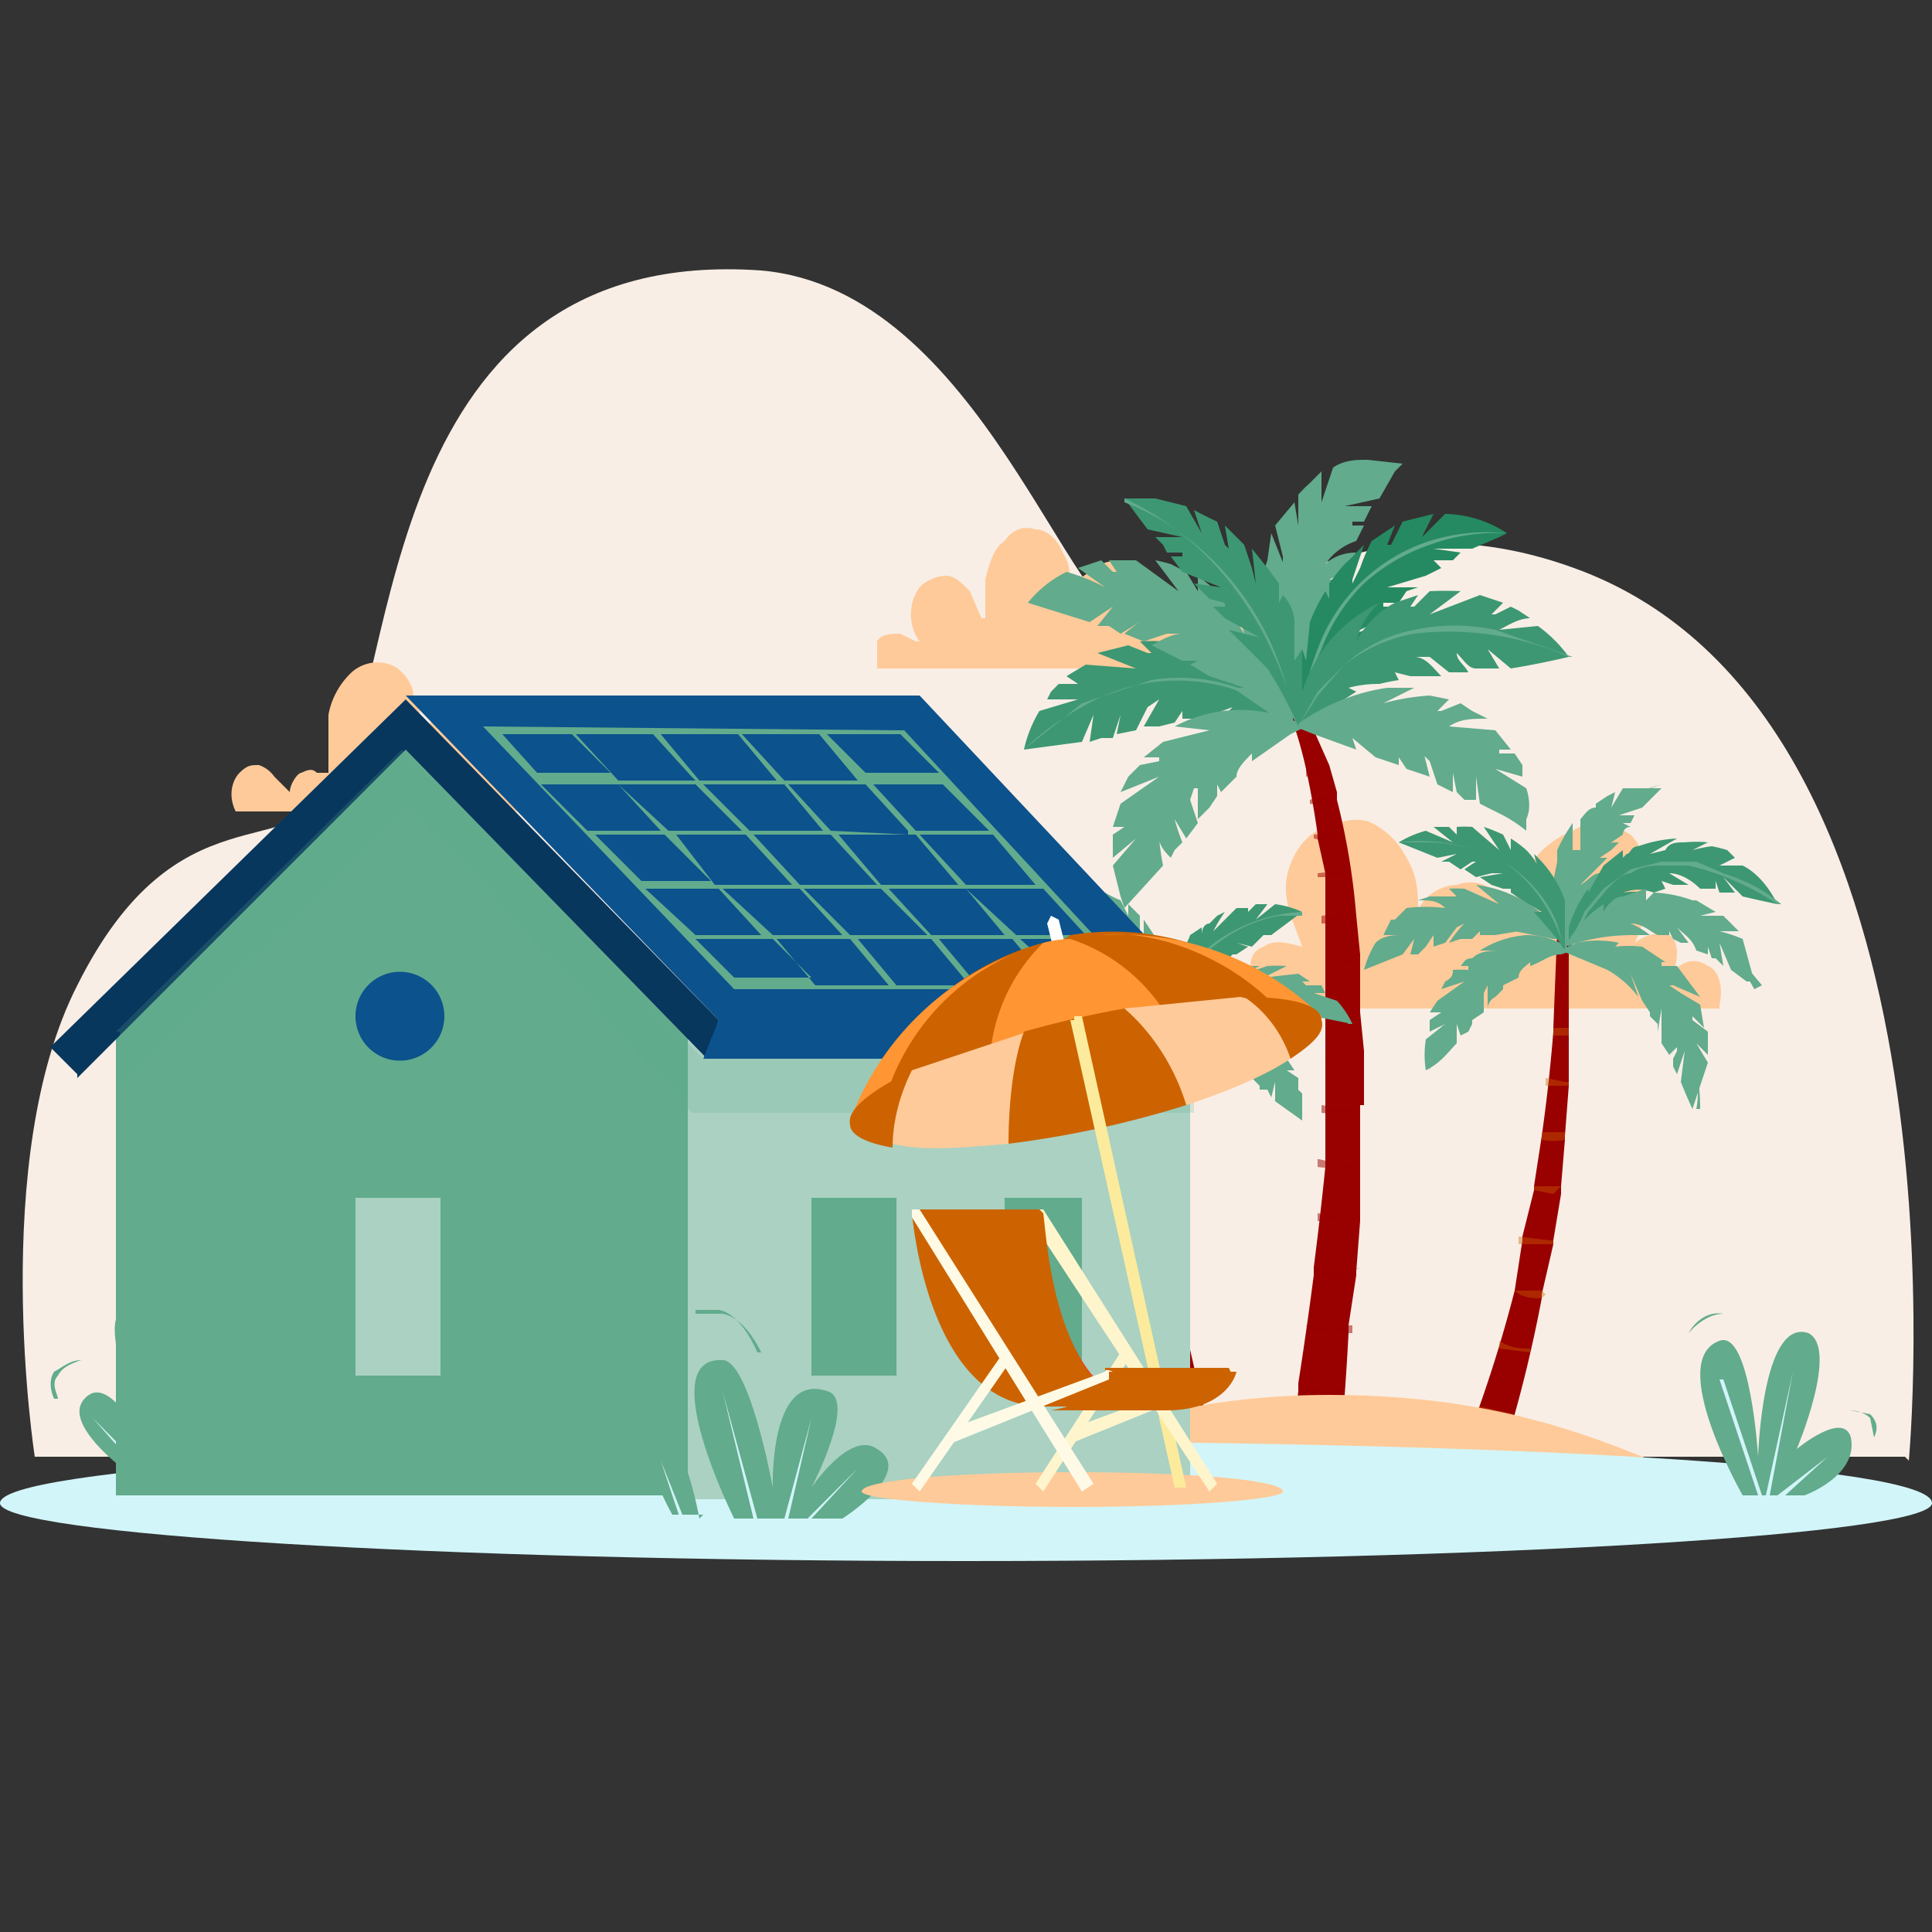 <svg xmlns="http://www.w3.org/2000/svg" width="50" height="50" fill="none">
  <rect width="100%" height="100%" fill="#333333" stroke="none"/>
  <path fill="#F8EEE5" d="M49.3 37.7H.9S-.3 30 2 25.5c2.6-5.2 5.6-3.1 6.7-5.2 1.6-2.8 1.1-14 11-13.3 5.7.5 8 9.3 9.8 9.3 2.3 0 5.6-3.8 11.5-1.5 10.2 4 8.4 23 8.4 23Z"/>
  <path fill="#FFCA99" d="m14.2 20.2-.1-.4-.2-.3c-.4-.3-1-.1-1.2.3V19a1 1 0 0 0-.2-.5.7.7 0 0 0-.6-.2l-.6.3-.3.2v.2l-.1.2V19c0-.3 0-.7-.2-1 0-.3-.3-.7-.6-.8a1 1 0 0 0-1 .2 2 2 0 0 0-.6 1.1V20h-.3c-.1-.1-.2-.1-.4 0-.1 0-.3.3-.3.5l-.4-.4a.8.8 0 0 0-.4-.3c-.2 0-.3 0-.5.2s-.3.6-.1 1H14l.2-.9ZM44.5 26c.1-.4 0-.9-.3-1a.6.6 0 0 0-.9.2c.1-.3.2-.8-.1-1-.3-.1-.7 0-1 .3v.1c.3-.5.4-1 .4-1.6 0-.5 0-1-.4-1.4-.5-.3-1-.4-1.5-.1-.5.2-1 .6-1.2 1.1a3 3 0 0 0-.4 1.6c0-.3-.2-.6-.3-.8 0-.2-.2-.4-.4-.5a1 1 0 0 0-.7 0c-.4 0-.9.3-1 .7v.1c0-.6 0-1-.3-1.5a2 2 0 0 0-.9-.9c-.4-.2-1 0-1.4.2-.4.2-.7.7-.8 1.2-.1.7.2 1.2.4 1.8 0 0 0 .1 0 0-.4-.1-.7-.2-1 0-.3.1-.4.4-.3.7 0 0 0 .1 0 0a1 1 0 0 0-.6-.4c-.3-.1-.7 0-1 .3a1 1 0 0 0-.2 1h13.9ZM32 17.2c.2-.2.3-.4.2-.7 0-.2-.1-.4-.3-.4-.3-.1-.8 0-.8.3H31V16c0-.1 0-.3-.2-.4h-.4c-.2 0-.5.2-.6.5 0 .1-.1.1 0 0v-.7c0-.2 0-.4-.2-.6a.8.8 0 0 0-.6-.3c-.3 0-.6.1-.8.3l-.3.2-.2.2v.2-.2c0-.3 0-.6-.2-.9-.1-.3-.4-.6-.7-.6-.3-.1-.6 0-.8.3-.3.2-.4.6-.5 1v1h-.1l-.3-.7c-.2-.2-.4-.4-.6-.4a1 1 0 0 0-.7.3c-.3.4-.3 1 0 1.4h-.1l-.4-.2c-.2 0-.5 0-.6.2v.7H32Z"/>
  <path fill="#900" d="M35.2 28.6v3l-.1 1.3v.1l-.2 1.3v.2a76.5 76.5 0 0 1-.1 1.6l-.2 1.6h-1.2l.2-1.7v-.2A108 108 0 0 0 34 33v-.2a101.3 101.3 0 0 0 .3-2.6v-7.6l-.2-.9v-.1a22.7 22.7 0 0 0-.3-1.7c-.4-1.8-.9-2.3-1-2.4.4.4.4-.3.8.5l.8 1.8.2.7v.2a18 18 0 0 1 .5 3l.1 1v1.5l.1 1v1.4Z"/>
  <path fill="#900" d="M34.3 19.9a1 1 0 0 1-.5.2v-.2l.5-.1Zm.2.8a.9.9 0 0 1-.6.1v-.1l.6-.2v.2Zm.2.9a.9.9 0 0 1-.7.1v-.1l.7-.1Zm.2 1-.6.1h-.2v-.1l.8-.1v.1Zm.1 1.1-.6.2h-.2v-.2l.8-.1v.1Zm.1 1.2a1 1 0 0 1-.4 0h-.4l.8-.1Zm.1 1.3a1 1 0 0 1-.5 0h-.4v-.1h.9Zm0 1.2a1 1 0 0 1-.5.1h-.4v-.1s.6.1 1-.1v.1Zm0 1.2v.1a1 1 0 0 1-.5.1 2 2 0 0 1-.5 0v-.2c.1 0 .7.2 1 0Zm0 1.4v.2a1 1 0 0 1-.5 0 2 2 0 0 1-.6 0V30c.2 0 .8.3 1.1 0Zm-.1 1.4v.2a1 1 0 0 1-.4 0h-.6v-.2c.1 0 .7.2 1 0Zm-.1 1.5v.1a1 1 0 0 1-.4.1L34 33v-.2c.2 0 .8.3 1.2 0Zm0 1.4v.2h-.4c-.3 0-.7 0-.8-.2.2 0 .8.2 1.1 0Zm-.2 1.7a1 1 0 0 1-.4.1l-.8-.1v-.2c.2.1.8.3 1.2.1Z" opacity=".5" style="mix-blend-mode:multiply"/>
  <path fill="#3D9773" d="m30 18.1-.4.7h.4l.4-.1.2-.3v.2h.5l.8-.3-.2.2H33l.5.1c0-.2-.3-.5-.5-.7a4.5 4.5 0 0 0-2.5-1.3l.8.6-1.2-.6a4 4 0 0 0-.6 0l.3.3h-.1l-.5-.2-.4.1-.4.1 1 .4-1.3-.1-.5.3.3.2h-.5l-.2.2-.1.2h.8l-1 .3a3.3 3.3 0 0 0-.4 1l1.5-.2.3-.7-.1.7.3-.1h.3l.2-.6-.1.5.5-.1.3-.6.3-.2Z"/>
  <path fill="#62AB8D" d="m33.3 14.8-.4-1-.1.7-.2.6.2.4-.2-.1v.8l.4.9-.2-.1.5 1.3.3.5a38.1 38.1 0 0 1 .8-2.5l.2-.6a6 6 0 0 0-.6.5l.6-.8.2-.4a5 5 0 0 0-.4 0l.4-.2.1-.3.2-.2c-.3 0-.6.1-.8.3.2-.3.5-.5.8-.6l.2-.4H35v-.1h.3l.1-.2.1-.2h-.7l.9-.2.4-.7.2-.2-.9-.1c-.3 0-.6 0-.9.2l-.3.9v-.8l-.3.3a4 4 0 0 0-.3.3v.8l-.1-.6-.5.6.2.8v.4h.1Z"/>
  <path fill="#62AB8D" d="m36.2 12-.9.5c-.3.1-.5.3-.7.6a4 4 0 0 0-1 1.7c-.1.7-.2 1.3-.1 2a11 11 0 0 0 0 1 11 11 0 0 1 0-2 6.3 6.3 0 0 1 .5-2 3.7 3.7 0 0 1 1.3-1.4 3.1 3.1 0 0 1 .9-.3Z"/>
  <path fill="#258A62" d="m35 15 .3-.9-.5.5a5 5 0 0 0-.4.5v.4l-.1-.2a5 5 0 0 0-.4.8l-.1 1-.1-.3c-.1.6-.2 1.2-.1 1.5v.6a14.5 14.5 0 0 1 2-2.7l-.8.3 1-.5.3-.3h-.3v-.1h.4l.2-.3.3-.1h-.8l1-.3.4-.2-.2-.2h.5l.2-.2-.7-.1h1l.7-.3.2-.1a3 3 0 0 0-1.6-.5l-.6.6.3-.6-.4.1-.4.1-.3.6h-.1l.2-.5-.6.4a5 5 0 0 0-.3.7l-.2.4Z"/>
  <path fill="#62AB8D" d="M39 13.8a5 5 0 0 0-2 .3 4.9 4.9 0 0 0-1.7 1 4.7 4.7 0 0 0-1.1 1.7 7 7 0 0 0-.6 2 8.2 8.2 0 0 1 .5-2A4.6 4.6 0 0 1 37 14a5 5 0 0 1 2-.2Zm-12.5 5.6 1.5-1.2 1.8-.6a4.5 4.5 0 0 1 2.9.5l.8.5a6.8 6.8 0 0 0-1.7-.8 4.8 4.8 0 0 0-3.8.5 6.6 6.6 0 0 0-1.5 1.1Z"/>
  <path fill="#3D9773" d="M36.6 17c.3 0 .5.3.7.5h-.8l-.4-.1.1.2a6 6 0 0 0-.5.1 3 3 0 0 0-.8.1l.2.1-1.1.7-.4.3.1-1a3.8 3.8 0 0 1 2-2.3 2 2 0 0 0-.6 1c.2-.4.6-.8 1-1l.6-.2-.2.3h.1l.4-.4a8.2 8.2 0 0 1 .8 0l-.8.6 1.3-.5.6.2-.3.3h.1l.4-.2.2.1.3.2c-.3 0-.6.2-.8.3l1-.1a3.5 3.5 0 0 1 .8.8 21.8 21.8 0 0 1-1.5.3l-.6-.5.3.5h-.6c-.2 0-.3-.2-.5-.4 0 .2.2.3.3.5h-.5L37 17h-.4Z"/>
  <path fill="#62AB8D" d="M40.6 17a7.7 7.7 0 0 0-4-.6 4.1 4.1 0 0 0-1.8.8l-.7.8-.5.8.5-.9.7-.7a3.7 3.7 0 0 1 1.8-.9 5.1 5.1 0 0 1 2.1 0l2 .7Z"/>
  <path fill="#62AB8D" d="M31 20.4v.8l.3-.3.2-.3v-.3l.1.2.4-.4c0-.2.2-.4.4-.6v.2l1-.7.4-.2a3.6 3.6 0 0 0-3.4 0l.9.1-1.2.3-.5.4h.4v.1l-.5.1-.3.3-.2.4 1-.4-1 .7-.2.6h.3l-.3.2v.6l.6-.5-.6.7.2.8.1.3 1-1.1a6 6 0 0 1-.1-.7c0 .2.2.4.3.5l.1-.2.2-.2a5 5 0 0 1-.2-.6l.3.5.3-.4-.2-.6.1-.3Z"/>
  <path fill="#62AB8D" d="M29.1 23.5a6.6 6.6 0 0 1 .7-2.7l.5-.8a3.5 3.5 0 0 1 2.4-1.2h1a5.3 5.3 0 0 0-1.8.2 3.5 3.5 0 0 0-1.5 1l-.5.8a5.8 5.8 0 0 0-.6 1.7l-.2 1Z"/>
  <path fill="#62AB8D" d="m36.8 19.3.2.8-.3-.1-.3-.1-.2-.3v.2l-.6-.2-.6-.5.1.3L34 19l-.5-.2a5.3 5.3 0 0 1 2.4-1h.7l-.8.4A6 6 0 0 1 37 18l.5.1-.3.3h.1l.5-.2.3.2.4.2c-.4 0-.7 0-1 .2l1.2.1.4.5h-.3v.1h.4l.2.3v.3l-.7-.2.8.5c.1.3.1.6 0 .8v.3a4 4 0 0 0-.6-.4l-.6-.3-.1-.7v.6h-.3l-.2-.2-.1-.5v.5l-.4-.2-.2-.6-.2-.2Z"/>
  <path fill="#62AB8D" d="m39.5 21.4-.4-.8A4 4 0 0 0 37 19a5 5 0 0 0-1.7-.3 8.2 8.2 0 0 0-1 0h1c.5 0 1.1 0 1.7.2a4.1 4.1 0 0 1 2.1 1.6 3.9 3.9 0 0 1 .4.9Zm-8.9-5c-.3 0-.6.2-.8.3l.4.2.4.2h.4l-.2.1.5.3.9.3h-.3l1.6 1.1a6 6 0 0 0-1.6-3.5l.3 1-.7-1.1-.5-.4v.4l-.3-.5-.4-.2a4 4 0 0 0-.4-.1l.6.8-1.1-.8h-.7l.2.3h-.1l-.3-.3-.3.1-.3.1.7.5a5 5 0 0 0-1-.4 3 3 0 0 0-1 .8l1.6.5.6-.4-.4.5h.3l.3.2.5-.3a4 4 0 0 0-.4.3l.5.2.6-.2h.4Z"/>
  <path fill="#3D9773" d="m32.5 15.1-.1-.9.4.5.3.4v.5l.1-.2c.2.2.3.5.3.7v1l.2-.3v1.5l-.1.5a10.3 10.3 0 0 0-.8-1.5l-1-1 .8.2-.9-.5-.3-.3h.3v-.1l-.4-.1-.2-.2-.2-.2.7.1-1-.4-.3-.4h.3v-.1h-.4l-.1-.2-.2-.2h.7l-.9-.2-.6-.8h.8l.8.2.4.7-.2-.6a10.5 10.5 0 0 0 .6.3l.2.6.1.1-.1-.6.5.5.2.6.1.4Z"/>
  <path fill="#62AB8D" d="M29.1 13a6 6 0 0 1 1.6.9 7.2 7.2 0 0 1 2.6 3.9 8.9 8.9 0 0 0-1.3-2.5 7.5 7.5 0 0 0-2.9-2.4Z"/>
  <path fill="#900" d="M40.6 26.6v1.5l-.1 1.3v.1l-.1 1.2v.2l-.2 1.2v.1l-.3 1.3v.1a36 36 0 0 1-.7 3v.1l-.4 1h-1a35.6 35.6 0 0 0 1.4-4.3l.2-1.3V32l.3-1.2v-.1l.2-1.3a44 44 0 0 0 .3-2.7v-.1l.1-2.5.3-.2v2.7Z"/>
  <path fill="#CC6300" d="M40.6 26.6v.2h-.4v-.2h.4Zm0 1.4v.1H40v-.2l.5.1Zm-.1 1.4v.1a1.7 1.7 0 0 1-.6 0v-.2h.6Zm-.1 1.3a43.7 43.7 0 0 1-.2.2l-.5-.1v-.1h.7Zm-.2 1.4v.1h-.9V32l.8.1Zm-.2 1.4-.1.1c-.2 0-.5 0-.7-.2h.7Zm-.4 1.5-.8-.1v-.2c.3.2.6.2.8.2Zm-.4 1.6v.1c-.3 0-.6 0-1-.2l.1-.1.9.2Z" opacity=".4" style="mix-blend-mode:multiply"/>
  <path fill="#62AB8D" d="M40.7 22v-.7a4.7 4.7 0 0 0-.4.7v.3l-.1.5.1.6h-.1l.2.9.1.3a10.7 10.7 0 0 1 .9-2c-.2 0-.3.2-.5.3l.5-.5.2-.2h-.2l.3-.2.2-.2c-.2 0-.4 0-.5.2l.6-.4s0-.2.2-.2l-.2-.1h.2l.1-.2h.1-.5l.6-.2.4-.4.1-.1h-1l-.3.5.1-.4-.2.1-.3.2v.4-.3c-.2 0-.3.2-.4.3v.8Z"/>
  <path fill="#62AB8D" d="M38.5 25.5v.6s0-.2.2-.3l.2-.2v-.2.1l.4-.2c0-.2.2-.3.3-.4v.1c.3-.1.5-.3.8-.3l.3-.1a2 2 0 0 0-1.2-.4 2.6 2.6 0 0 0-1.2.4h.6c-.3 0-.6 0-.8.2-.2 0-.2.1-.3.2h.2v.1a4 4 0 0 0-.4 0c0 .1 0 .2-.2.3l-.1.2.6-.2-.7.5-.2.3h.3l-.3.2v.3l.4-.2-.5.4a2.6 2.6 0 0 0 0 .8c.4-.2.6-.5.8-.7v-.5l.1.3.2-.1.1-.2v-.4.3l.3-.2v-.5l.1-.2Z"/>
  <path fill="#62AB8D" d="M37 27.7c0-.4.2-.9.4-1.3s.4-.8.7-1l.5-.5a2.3 2.3 0 0 1 1.3-.4l.6.1h-1.3l-1 .8-.8 1a6.3 6.3 0 0 0-.4 1.3Zm.9-3.8a3 3 0 0 0-.4.5l.3-.1h.3l.2-.2v.1h.4l.6-.1h-.1l1 .2h.3a3.3 3.3 0 0 0-2.3-1.4l.6.5-.9-.4a3 3 0 0 0-.4 0l.2.2H37l-.3.1c.3 0 .5 0 .7.2a4 4 0 0 0-1 0l-.3.3h.2-.3l-.1.2-.1.2h.5c-.2 0-.5 0-.7.2a2.6 2.6 0 0 0-.3.7l1-.4.3-.4-.1.4h.2l.2-.2.2-.3v.3l.3-.1.3-.4.2-.1Z"/>
  <path fill="#62AB8D" d="M35.3 25.1a3.7 3.7 0 0 1 2.4-1.5 3.6 3.6 0 0 1 2.1.3l.6.4a6.3 6.3 0 0 0-1.3-.5 4 4 0 0 0-1.4-.1 3.4 3.4 0 0 0-1.3.5 4 4 0 0 0-1.1.9Z"/>
  <path fill="#3D9773" d="m38.9 22.6-.6.1.3.2.3.1h.2v.1l.3.2.5.3h-.2l.6.7.2.3v-1.3a3 3 0 0 0-.8-1.2l.2.7c0-.3-.2-.6-.4-.8a3 3 0 0 0-.4-.3v.3l-.2-.4a4.7 4.7 0 0 0-.5-.2l.4.6-.7-.6a3 3 0 0 0-.4 0v.2l-.2-.2h-.4l.5.4-.7-.3a2.7 2.7 0 0 0-.7.3l1 .4.5-.1-.4.2h.2l.3.2.3-.2h.1a4 4 0 0 0-.3.2l.3.2.4-.1h.3Z"/>
  <path fill="#62AB8D" d="M36.2 21.8a4.6 4.6 0 0 1 2.7.5 3.4 3.4 0 0 1 1.4 1.6l.2.7a4.6 4.6 0 0 0-.6-1.3 3.5 3.5 0 0 0-1-1 4.2 4.2 0 0 0-2-.5h-.7Zm6.8-1.5a3.4 3.4 0 0 0-2 1.7l-.4 1.3v1.3a5.7 5.7 0 0 1 .1-2 3.9 3.9 0 0 1 .6-1.2 3.3 3.3 0 0 1 1.7-1.1Z"/>
  <path fill="#3D9773" d="m42.7 22.1.7-.4a3.5 3.5 0 0 0-1 .2c-.2 0-.2.2-.3.2l-.1.1V22l-.5.4-.4.7V23a3.4 3.4 0 0 0-.5 1v.6c.2-.4.6-.8 1-1a3.2 3.2 0 0 1 1-.5 2 2 0 0 0-.6 0c.3-.1.5-.1.8 0l.3-.1-.1-.2.3.1h.4l-.5-.3c.3 0 .6.2.8.4h.4v-.2l.1.3h.4l-.3-.4.5.5a30.5 30.5 0 0 0 .9.2c-.2-.4-.5-.8-.9-1h-.6l.4-.2-.2-.2a4 4 0 0 0-.4-.1 4 4 0 0 0-.5.1l.4-.2a3 3 0 0 0-.6 0c-.2 0-.4 0-.5.2l-.4.1Z"/>
  <path fill="#62AB8D" d="M46 23.4a7 7 0 0 0-2.3-1H43c-.2 0-.5 0-.8.2-.2 0-.4.2-.6.4l-.5.6-.4.8c0-.3.2-.5.3-.8l.5-.6.7-.5.8-.2h.9l.7.3c.6.2 1 .4 1.5.8Z"/>
  <path fill="#62AB8D" d="m43.2 23.5.6-.2a3.3 3.3 0 0 0-1-.2l-.2.2V23l-.6.2c-.2 0-.4.2-.5.4v-.2a3 3 0 0 0-1 1.1 5.3 5.3 0 0 1 1.8-.3h.4a2 2 0 0 0-.5-.3c.3 0 .5.2.7.3h.3v-.1l.1.2.2.1h.2l-.3-.4c.2.2.4.3.5.6l.3.1v-.2l.1.3h.1l.2.2-.1-.6.3.7.4.3h.2l-.3-1.1a4 4 0 0 0-.6-.2h.5l-.2-.2-.2-.2H44l.4-.1-.5-.3H43Z"/>
  <path fill="#62AB8D" d="M45.4 25.6A4.6 4.6 0 0 0 44 24a2.8 2.8 0 0 0-1.4-.4l-.7.2-.6.2-.6.4a4.6 4.6 0 0 1 1.2-.7c.5-.1 1-.2 1.4 0 .5 0 1 .3 1.3.6l1 1.2Z"/>
  <path fill="#62AB8D" d="m43.3 25.5.7.3-.3-.4-.3-.4H43v-.1h.1l-.6-.4a3 3 0 0 0-.7 0l.1-.1a2.6 2.6 0 0 0-1.1 0l-.4.2 1.2.5a2.7 2.7 0 0 1 .8.7l-.2-.6.3.7.2.3V26v.3l.2.2v.2l.1-.6v.9l.2.3.2-.2v.1l-.1.2v.2l.1.2.2-.6-.1.8a13.5 13.5 0 0 0 .3.7l.4-1.2-.3-.5.3.3v-.6l-.4-.3v-.1l.3.3-.1-.6-.5-.3-.3-.2Z"/>
  <path fill="#62AB8D" d="M44 28.7a6.3 6.3 0 0 0-.4-2.2l-.4-.7a2.6 2.6 0 0 0-1.1-1l-.7-.1a4 4 0 0 0-.8 0c.3 0 .5-.1.8 0l.7.1.7.4.5.6.3.7.2.7c.1.5.2 1 .1 1.5Z"/>
  <path fill="#900" d="M31.5 37.8h-.8l-.4-1.9v-.1l-.2-1.3v-.1a30.5 30.5 0 0 1-.2-2.2v-4.6l.2-1.6.2.2V30a35.7 35.7 0 0 0 .1 2.1v.1l.2 1v.1l.1 1.1v.1l.3 1.3.5 2Z"/>
  <path fill="#CC6300" d="M30.3 27.6a105.7 105.7 0 0 0-.1.1h-.3v-.1h.4Zm0 1.2a1 1 0 0 1-.4 0v-.1h.4v.1Zm0 1.2a1.2 1.2 0 0 1-.5 0v-.2h.5v.2Zm0 1.1a1.1 1.1 0 0 1-.5 0v-.2h.5v.2Zm.1 1.1H30v-.1h.5v.1Zm.2 1.1a1 1 0 0 1-.6 0h.6Zm.1 1.2a1.2 1.2 0 0 1-.7 0v-.1h.7v.1Zm.3 1.4a1 1 0 0 1-.7 0v-.1h.7Z" opacity=".4" style="mix-blend-mode:multiply"/>
  <path fill="#62AB8D" d="M29.6 24.4v-.6l.2.3.2.3v.3l.1-.1.1.5v.5h.1v.8l-.1.4a9.7 9.7 0 0 0-1-1.8l.4.3a3 3 0 0 0-.5-.4l-.2-.2h.2l-.3-.1v-.2h-.2.5l-.6-.2-.2-.2.2-.1h-.3v-.1l-.2-.1h.5l-.6-.1-.4-.3-.1-.1c.3-.2.7-.2 1-.1l.3.4-.1-.4a2.8 2.8 0 0 0 .4.2l.2.4v-.3l.3.3v.4l.1.3Z"/>
  <path fill="#62AB8D" d="m32.1 27.3.1.5-.2-.2-.2-.2v-.2h-.1v.1l-.3-.1a2 2 0 0 0-.4-.3 3 3 0 0 0-.7-.1H30c.3-.3.7-.5 1-.5a2.4 2.4 0 0 1 1.2.1h-.6l.8.1.3.2h-.2v.1h.4l.1.2.2.2-.6-.1c.3 0 .5.2.7.3l.2.3h-.2l.3.2v.3l-.4-.2c.2 0 .4.2.5.3v.7l-.7-.5V28l-.1.4-.1-.2h-.2v-.4.3l-.3-.3v-.3l-.2-.2Z"/>
  <path fill="#62AB8D" d="M33.8 29c-.2-.4-.3-.7-.6-1-.2-.4-.4-.7-.8-1l-.5-.3a2 2 0 0 0-1.1-.1l-.6.1h1.1c.4 0 .8.2 1.1.4.3.2.6.5.8.9a5.5 5.5 0 0 1 .6 1Zm-1.3-3.3.3.4h-.5L32 26l-.4.1h-.5.1a5.3 5.3 0 0 0-1.1.4c.1-.3.4-.7.8-1a3 3 0 0 1 1-.5l-.4.4.7-.4h.4l-.2.1h.1l.3-.1a4.2 4.2 0 0 1 .5 0l-.6.3.9-.1.3.2h-.2l.1.1h.4l.1.2H34l.6.2a2.3 2.3 0 0 1 .4.6l-1-.2a4 4 0 0 0-.3-.4l.2.4h-.2l-.2-.1a3 3 0 0 0-.2-.3l.1.3H33l-.3-.4h-.2Z"/>
  <path fill="#62AB8D" d="M35 26.5a3.4 3.4 0 0 0-2.4-1 3.3 3.3 0 0 0-1.9.5l-.5.4a5.7 5.7 0 0 1 1.1-.6 3.7 3.7 0 0 1 1.3-.3 3 3 0 0 1 1.2.3 3.6 3.6 0 0 1 1.1.7Z"/>
  <path fill="#3D9773" d="M31.4 24.7h.5l-.2.2-.3.2h-.2.1a4 4 0 0 0-.3.3l-.4.4h.2a4 4 0 0 0-.5.6l-.1.4c-.1-.4-.2-.8 0-1.3a2.8 2.8 0 0 1 .4-1.1l-.1.6c0-.3.2-.5.3-.8l.3-.2v.2c0-.2.1-.3.2-.3l.2-.2.2-.1a4 4 0 0 0-.3.5l.6-.6h.3v.1l.2-.2h.3l-.3.4.5-.4a2.4 2.4 0 0 1 .7.2l-.8.6h-.5.3l-.1.1-.2.2-.4-.1.3.1-.3.2h-.6Z"/>
  <path fill="#62AB8D" d="M33.7 23.6a4.2 4.2 0 0 0-2.4.9 3.1 3.1 0 0 0-1.1 2.2 4.3 4.3 0 0 1 .4-1.2 3.3 3.3 0 0 1 .8-1 3.8 3.8 0 0 1 1.7-.8h.6Zm-6.3-.4.6.1a3.1 3.1 0 0 1 2 2.2l.2 1.3a5.1 5.1 0 0 0-.4-1.9 3.4 3.4 0 0 0-.8-1 3 3 0 0 0-1.6-.7Z"/>
  <path fill="#3D9773" d="m27.9 24.8-.6-.3a3.1 3.1 0 0 1 1 0c0 .1 0 .2.2.2l.5.2.5.6v-.2a3 3 0 0 1 .6 1l.1.4a5 5 0 0 0-1-.8 3 3 0 0 0-1-.2l.5-.2-.7.1h-.3v-.2l-.2.2h-.2l-.2.1.4-.4-.6.4-.4.1v-.2l-.1.3h-.2l-.2.1.3-.5-.4.6a21.6 21.6 0 0 1-.8.2l.7-1 .6-.1h-.5l.2-.2c.2 0 .3-.2.3-.2h.5-.4l.6-.2.5.1.3.1Z"/>
  <path fill="#62AB8D" d="M25.1 26.3a6.3 6.3 0 0 1 2-1c.2-.2.4-.2.6-.2h.8l.6.3.6.5.4.7-.4-.7-.5-.5a2 2 0 0 0-.7-.3l-.8-.1c-.2 0-.5 0-.7.2a1 1 0 0 0-.7.3 6 6 0 0 0-1.2.8Z"/>
  <path fill="#62AB8D" d="M27.7 26H27a3 3 0 0 1 .8-.3l.2.1h.1l-.1-.1h.5l.6.3c.3 0 .6.3.8.5l.2.2a4.8 4.8 0 0 0-1.6 0h-.4l.4-.3-.6.4h-.2v-.1l-.2.2-.1.1-.1.1.1-.4-.3.5-.3.2v-.2.3h-.2l-.1.2v-.5l-.1.6-.4.3-.2.2c0-.4 0-.8.2-1.1l.4-.3-.4.1.2-.2.1-.3h.5-.4l.4-.4h.8Z"/>
  <path fill="#62AB8D" d="M26 28.3a4.1 4.1 0 0 1 1.1-1.6 2.5 2.5 0 0 1 1.2-.5h.6l.6.2c.3 0 .4.2.6.3a4 4 0 0 0-1.2-.5l-1.3.1-1 .8a4 4 0 0 0-.7 1.2Z"/>
  <path fill="#62AB8D" d="m27.8 28-.6.3.2-.4.3-.4.2-.1c0-.2.2-.3.4-.4l.6-.2a2.4 2.4 0 0 1 1-.2l.3.1-1 .6a2.5 2.5 0 0 0-.6.8v-.6l-.1.7-.1.3-.1-.2v.5l-.1.2-.2-.5.1.7v.3l-.2-.1v.6a5 5 0 0 1-.2-.5c0 .3 0 .5.2.7a11.3 11.3 0 0 1-.2.7c-.3-.3-.4-.7-.5-1l.2-.6-.3.4V29l.3-.3v-.1l-.3.3v-.5l.5-.4.2-.2Z"/>
  <path fill="#62AB8D" d="M27.7 30.9a5.7 5.7 0 0 1 0-2l.2-.7.4-.6a2.3 2.3 0 0 1 1.1-.7l.7-.1h-.7l-.6.3-.5.5-.4.5-.3.7v2.1Z"/>
  <path fill="#FFCA99" d="M25.1 38.5s3.5-2.4 9.3-2.4c5.7 0 8.3 1.9 10.5 2.5H25Z"/>
  <path fill="#D2F5F9" d="M0 38.9c0 .8 11.2 1.5 25 1.5s25-.7 25-1.5c0-1-11.2-1.6-25-1.6S0 38 0 38.9Z"/>
  <path fill="#62AB8D" d="M4.9 38.5s1.5-2.3.5-3.2c-.6-.5-.9 1.2-.9 1.2s-.3-3.2-1.4-2.5c-.5.3.6 3.3.6 3.3s-.8-1.6-1.4-1.2c-1 .7 1.4 2.3 1.4 2.3h1.2Zm-3.5-2.3s-.2-.4 0-.7c.2-.1.4-.3.7-.3-.3.1-.5.2-.6.4-.2.2 0 .5 0 .6h-.1Zm4.6-1c-.1-.2-.2-.4-.4-.4H5s.4-.2.7-.1l.3.4Z"/>
  <path fill="#D2F5F9" d="m4.3 38.4-.8-3.6.9 3.6h-.1Zm-.4 0-1.5-1.7L4 38.3h-.1Zm.6 0 .6-2.6h.1l-.6 2.7Z"/>
  <path fill="#62AB8D" d="M45.1 38.7s-2-3.5-.6-4c.8-.3 1 3 1 3s.1-3.6 1.3-3.2c.8.4-.3 3-.3 3s1.2-1 1.4-.3c.2 1-1.2 1.5-1.2 1.5h-1.6Z"/>
  <path fill="#D2F5F9" d="m45.5 38.7-1-3h.1l1 3h-.1Zm.2 0 .7-3.2-.6 3.2Zm.3 0 1.3-1c0-.1 0 0 0 0 .1 0 .1 0 0 0l-1.1 1H46Z"/>
  <path fill="#62AB8D" d="M43.7 34.5s.3-.6.9-.5c-.5 0-.9.5-.9.5Zm4.8 2.7-.1-.5c-.2-.2-.5-.2-.5-.2l.5.1c.2.2.2.4.1.6Zm-30.6 1.5H3V26.3l7.4-7.5 7.4 7.5v12.4Z"/>
  <path fill="#AAD1C2" d="M30.8 26.3h-13v12.5h13V26.3Z"/>
  <path fill="#0C528D" d="M31.6 26.4h-13L10.5 18h13.3l7.8 8.3Z"/>
  <path fill="#08375E" d="m2 27.8-.7-.7 9.2-9 8.1 8.3-.3 1-7.8-8L2 27.9Z"/>
  <path fill="#0C528D" d="M31.1 27.4H18.2l.4-1h13l-.5 1Z"/>
  <path fill="#62AB8D" d="M3.1 26.7v1.5l7.5-7.3 7.3 7.9h13v-1.4H18.2l-7.8-8L3 26.7Z" opacity=".2" style="mix-blend-mode:multiply"/>
  <path fill="#62AB8D" d="M23.1 31H21v4.6h2.2V31Z"/>
  <path fill="#AAD1C2" d="M11.4 31H9.2v4.6h2.2V31Z"/>
  <path fill="#62AB8D" d="M28.1 31H26v4.6h2V31Z"/>
  <path fill="#0C528D" d="M11.5 26.3a1.1 1.1 0 1 1-2.3 0 1.1 1.1 0 0 1 2.3 0Zm18.1-.7-6.2-6.7h-.2l-10.7-.1s-.1 0 0 0l6.5 6.8h10.6Z"/>
  <path fill="#62AB8D" d="m29.6 25.6-6.2-6.7h-.2l-10.7-.1s-.1 0 0 0l6.5 6.8h10.6Zm-13-2.6h2l1.1 1.2H18L16.7 23Zm9-1.5h-1.9l-1.1-1.2h1.8l1.2 1.2Zm-6.3 0h-2L16 20.3h2l1.2 1.2Zm-1-1.2h2l1 1.2h-1.9l-1.2-1.2Zm1 1.3 1.2 1.3h-2l-1-1.3h1.9Zm.2 0h2l1.2 1.3h-2l-1.2-1.3Zm2.2 0h2l1.1 1.3h-2l-1.1-1.3Zm1.1 1.4 1.2 1.2h-2L20.8 23h2Zm.2 0h2l1 1.2h-1.9L23 23Zm.8-1.4h1.9l1.1 1.3H25l-1.2-1.3Zm-.3 0-2-.1-1.1-1.2h2l1.1 1.2Zm-3.2-1.4L19.2 19h2l1 1.2h-2Zm-.2 0h-2l-1-1.2h2l1 1.2Zm-2.1 0h-2L14.9 19h2l1 1.1Zm-.9 1.3h-1.9L14 20.3h2l1.1 1.2Zm.1.1 1.2 1.2h-1.8l-1.2-1.2h1.8Zm1.5 1.4h2l1.1 1.2H20L18.7 23Zm3.3 1.3 1 1.2h-1.9l-1-1.2H22Zm.1 0h2l1 1.2h-1.9l-1-1.2Zm2.2 0h1.9l1 1.2h-1.9l-1-1.2ZM25 23h2l1.1 1.2h-1.8L25 23Zm-1.7-4 1 1h-1.9l-1-1h1.9Zm-8.6-.1 1.1 1.1h-1.9l-.9-1h1.8Zm4.3 6.4-1-1h2l1 1h-2Zm10.2 0h-1.7l-1.1-1h1.8l1 1ZM19 39.3s-2.1-4.2-.3-4.1c.7 0 1.3 3.3 1.3 3.3s-.1-3 1.4-2.5c.8.2-.4 2.5-.4 2.5s1-1.5 1.7-1c1 .6-.9 1.8-.9 1.8h-2.7Zm-.9 0S17.7 37 17 37c-.6 0 0 1.5.4 2.2h.8Z"/>
  <path fill="#D2F5F9" d="m19.6 39.3-.9-3.3.8 3.3h.1Zm.8 0 .6-2.6c0-.1 0 0 0 0l-.7 2.6Zm-2.7 0-.6-1.5.5 1.5h.1Zm3.3 0 1.2-1.3-1.3 1.3h.1Z"/>
  <path fill="#62AB8D" d="M19.6 35s-.4-1-1-1.1H18v.1h.7c.6.1 1 1 1 1Z"/>
  <path fill="#FFCA99" d="M27.8 39c3 0 5.4-.2 5.4-.4 0-.3-2.4-.5-5.4-.5-3 0-5.5.2-5.5.5 0 .2 2.5.4 5.5.4Z"/>
  <path fill="#fff" d="m27.4 24.8-.1-.1-.2-.8.1-.2.2.1.2.8-.1.2Z"/>
  <path fill="#CC6300" d="m33.8 26.6.2-.2-.3-.2a6.8 6.8 0 0 0-6-2l-.3.2H27a6.9 6.9 0 0 0-4.7 4.3v.3c.2.7 2.6.2 6-.5 3.4-.8 5.7-1.3 5.5-2Z"/>
  <path fill="#FF9633" d="M26.2 24.7A7.4 7.4 0 0 0 22 29v.1c0 .2.3.3.7.3a6 6 0 0 1 3.5-4.7Zm2.3-.5a7.5 7.5 0 0 1 5.7 2.1v.1c0 .2-.1.4-.5.6-1-1.9-3.6-3-5.2-2.8Zm-.8.1a3 3 0 0 0-.7.1 4.6 4.6 0 0 0-1.2 4.6l1.5-.3.4-.1h.2l.4-.1 1-.3 1.5-.3a4.6 4.6 0 0 0-3.1-3.6Z"/>
  <path fill="#FFCA99" d="M33.8 26.6c0 .2 0 .4-.4.8-.6.4-1.5.8-2.7 1.2h-2.4a6 6 0 0 0-2.2 1c-1.2.1-2.2.2-3 0-.3-.1-.3-.2-.3-.5-.1-.4.2-.8.8-1.4l3-1h1.3c.4 0 1-.3 1.2-.6l3-.3c1.2.3 1.6.4 1.7.8Z"/>
  <path fill="#CC6300" d="M22 29.1c0 .3.5.5 1.1.6 0-.7.2-1.4.5-2-1 .5-1.7 1-1.6 1.4Zm12.2-2.7c.1.3-.2.6-.8 1-.2-.6-.6-1.2-1.2-1.6 1.2 0 2 .2 2 .6Zm-7.7.3c-.3.8-.4 2-.4 2.9a26 26 0 0 0 4.6-1c-.3-1-.9-1.9-1.6-2.5a26.7 26.7 0 0 0-2.6.6Z"/>
  <path fill="#FCEB9C" d="M27.8 26.4h-.1l2.7 12.1h.3L28 26.3h-.2Z"/>
  <path fill="#FEF5CD" d="M31.9 35.5s-.1-.1-.2 0l-3.8 1.4c0 .2-.2.3-.3.5l4.2-1.7v-.2Z"/>
  <path fill="#FEF5CD" d="m31.3 38.6-4.6-7v-.3h.3l4.5 7.1-.2.2Z"/>
  <path fill="#CC6300" d="M30.1 36.5c-2.8 0-3-4.4-3.1-5.1l-.1-.1h-3.1l-.2.1c.1 1 .7 5 3.4 5h3.1Z"/>
  <path fill="#F33" d="M29.2 36.5h.9c-1.1 0-1.8-.7-2.3-1.6.3.6.8 1.2 1.4 1.6Z"/>
  <path fill="#FEF5CD" d="M26.8 38.4 29 35h.2c.1 0 .1 0 0 .2L27 38.6l-.2-.2Z"/>
  <path fill="#CC6300" d="M27.2 36.5c1.2-.2 1.3-.8 1.4-1H32c-.1.4-.6 1-1.8 1H27h.2Z"/>
  <path fill="#CC6300" d="m31.9 35.6-.1-.2h-3.2v.2h3.3Z"/>
  <path fill="#FEFAE6" d="M28.8 35.5s-.2-.1-.2 0l-3.8 1.4c0 .2-.2.3-.3.5l4.2-1.7v-.2Z"/>
  <path fill="#FEFAE6" d="m28 38.6-4.4-7.1v-.2h.2l4.5 7.1-.3.2Z"/>
  <path fill="#FEFAE6" d="m23.6 38.4 2.3-3.3h.2c.1 0 .1 0 0 .2l-2.3 3.3-.2-.2Z"/>
</svg>
